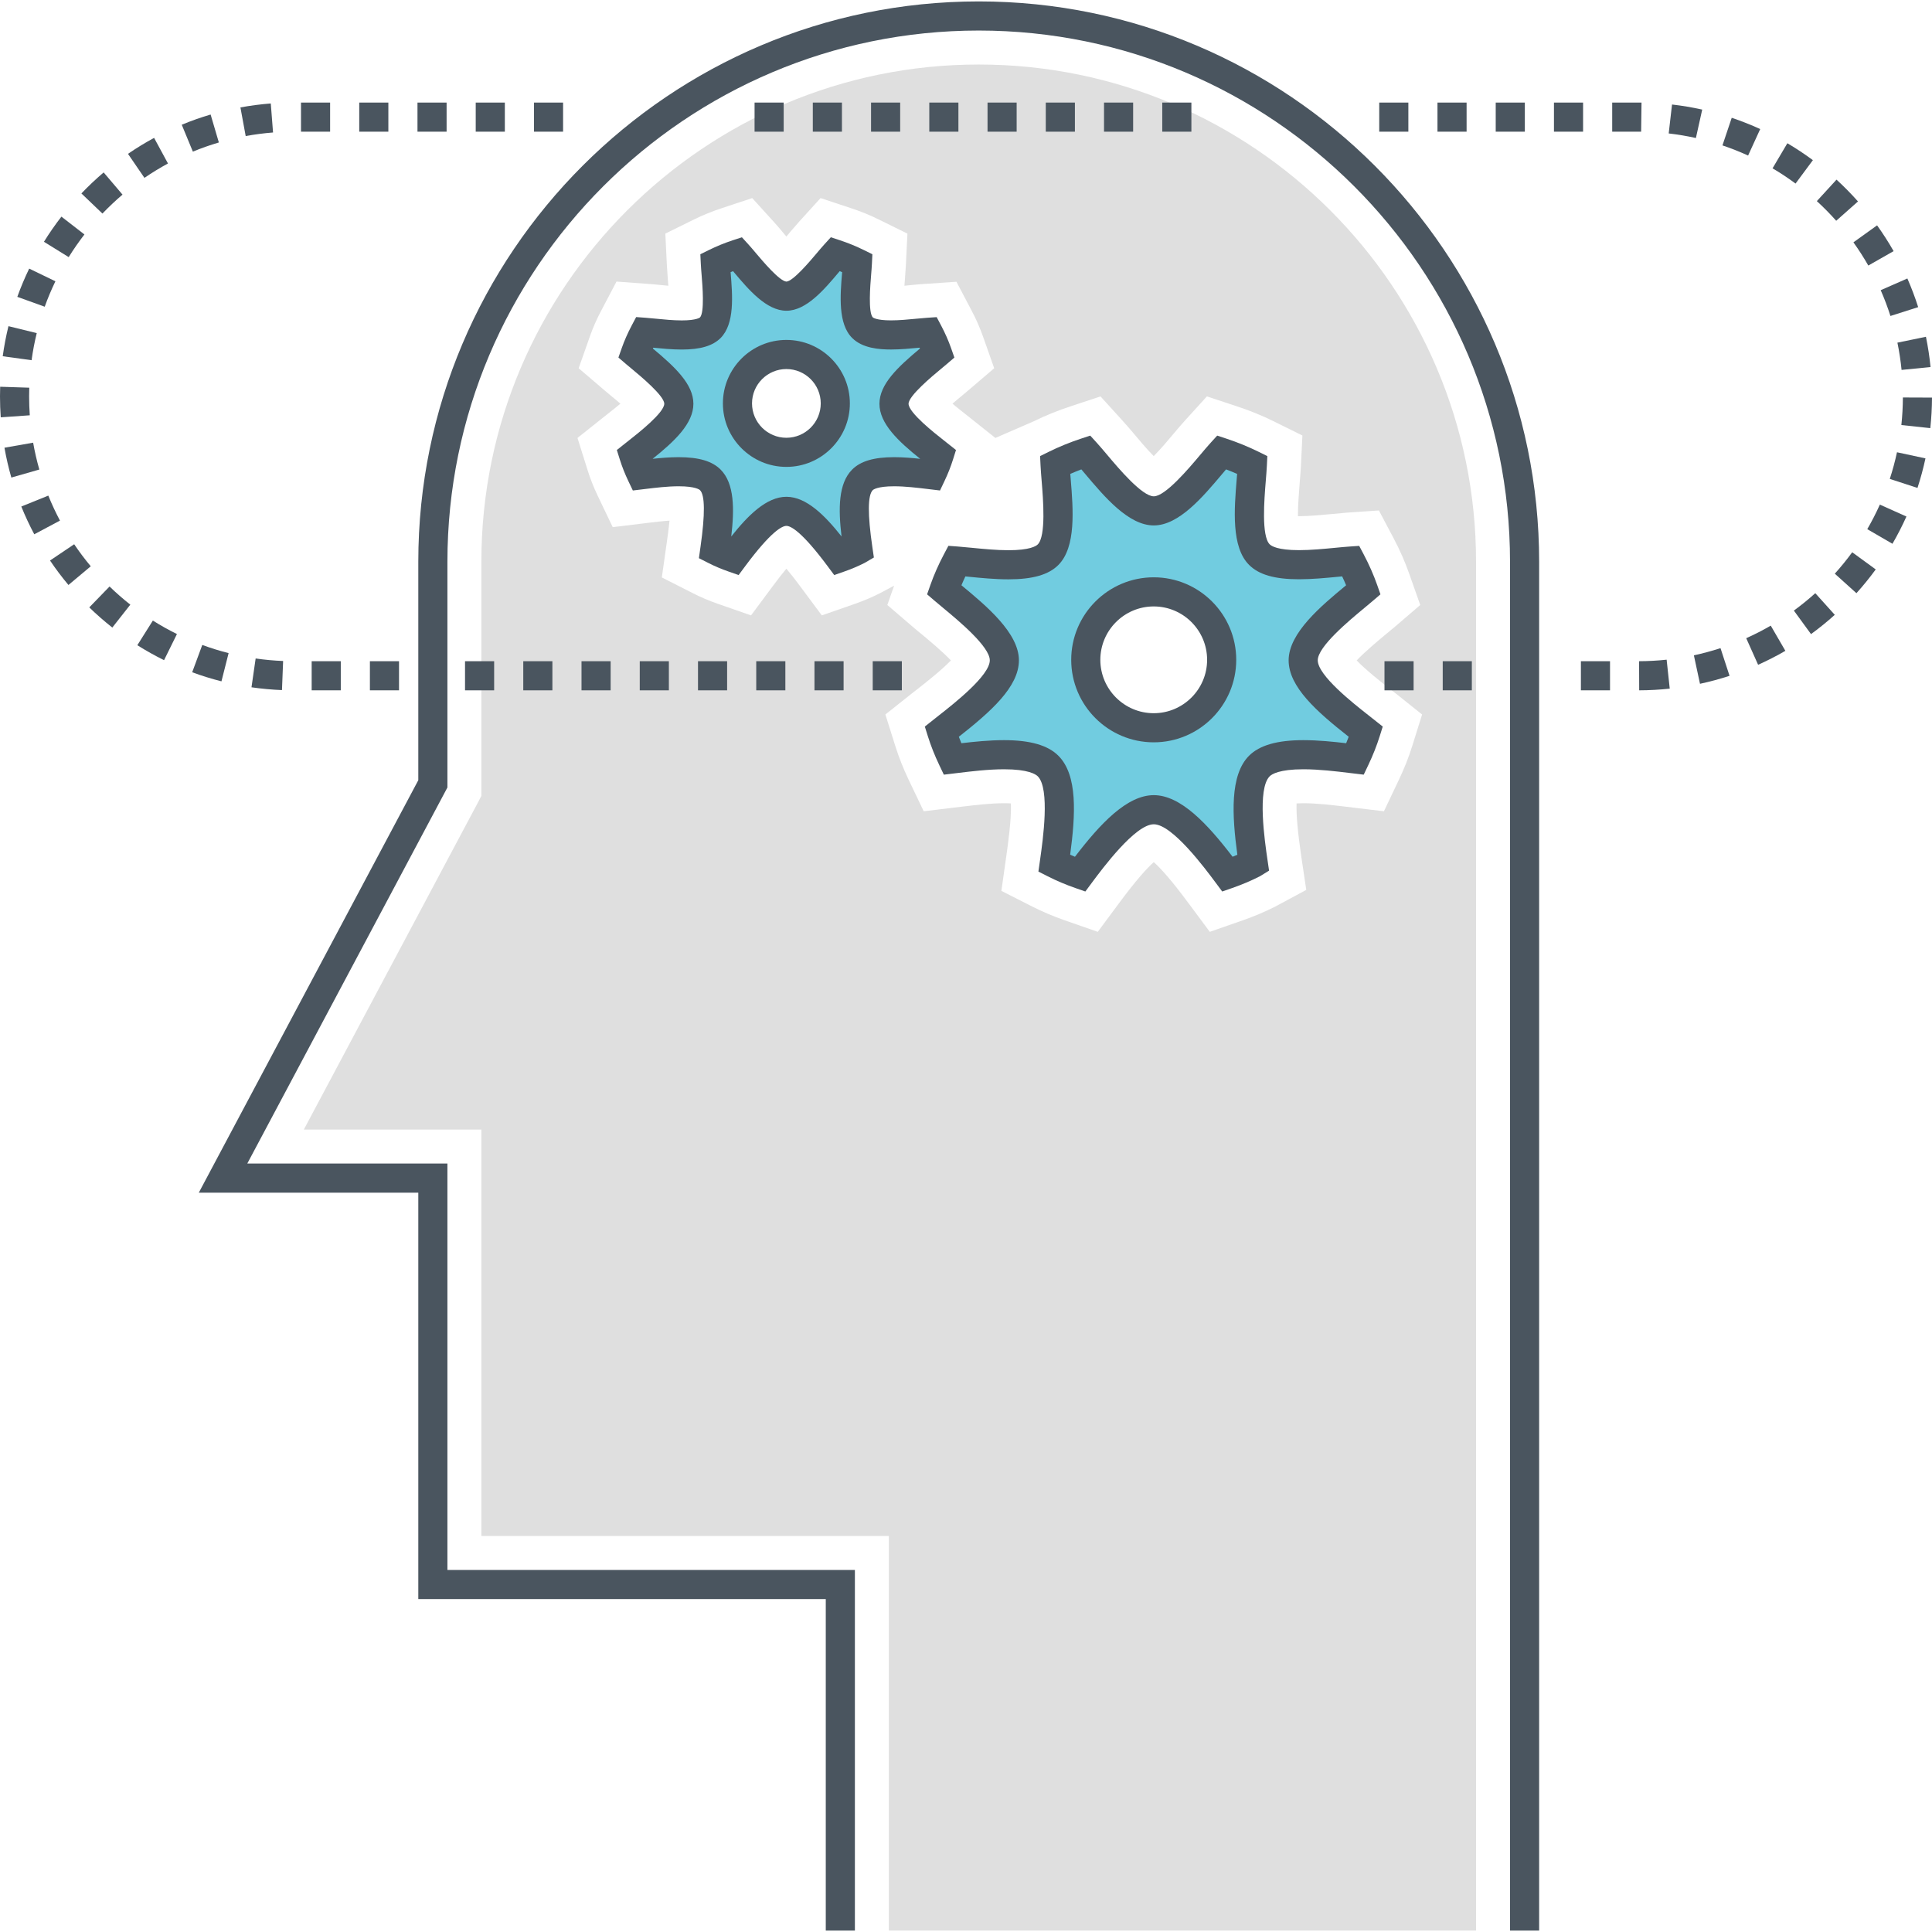 <?xml version="1.0" encoding="utf-8"?>
<!-- Generator: Adobe Illustrator 18.0.0, SVG Export Plug-In . SVG Version: 6.00 Build 0)  -->
<!DOCTYPE svg PUBLIC "-//W3C//DTD SVG 1.1//EN" "http://www.w3.org/Graphics/SVG/1.1/DTD/svg11.dtd">
<svg version="1.1" id="Layer_1" xmlns="http://www.w3.org/2000/svg" xmlns:xlink="http://www.w3.org/1999/xlink" x="0px" y="0px"
	 viewBox="0 0 512 512" style="enable-background:new 0 0 512 512;" xml:space="preserve">
<style type="text/css">
	.st0{fill:#FFD452;}
	.st1{fill:#F58E6F;}
	.st2{fill:#4A555F;}
	.st3{fill:none;}
	.st4{fill:#DFDFDF;}
	.st5{fill:#71CCE0;}
	.st6{fill:#FFFFFF;}
</style>
<g>
	<g>
		<g>
			<path class="st2" d="M259.371,0.376c-81.894,0-148.518,66.626-148.518,148.52v57.87L52.684,316.071h58.169v107.706h107.986
				v87.841h7.717V416.06H118.57V308.354H65.533l53.037-99.663v-59.795c0-77.639,63.163-140.802,140.801-140.802
				c77.638,0,140.802,63.163,140.802,140.802v362.723h7.717V148.895C407.89,67.002,341.264,0.376,259.371,0.376z"/>
		</g>
	</g>
	<g>
		<g>
			<g>
				<path class="st4" d="M259.381,17.098c-72.672,0-131.812,59.115-131.812,131.786v62.047l-1.492,2.83l-45.558,85.585h47.05
					v107.708H235.56v104.57h155.607v-362.74C391.167,76.213,332.052,17.098,259.381,17.098z M374.241,197.761
					c-0.952,3.01-2.109,5.917-3.524,8.901l-3.961,8.335l-10.29-1.235c-3.293-0.385-7.409-0.9-11.062-0.9
					c-0.695,0-1.286,0.026-1.801,0.052c-0.103,2.83,0.283,7.434,1.209,13.788l1.363,9.132l-8.232,4.424
					c-2.649,1.338-5.479,2.547-8.412,3.575l-8.926,3.113l-5.634-7.589c-4.528-6.122-7.409-9.286-9.209-10.881
					c-1.801,1.595-4.682,4.759-9.209,10.881l-5.634,7.589l-8.926-3.113c-2.933-1.029-5.762-2.238-8.412-3.575l-8.206-4.167
					l1.363-9.621c0.36-2.598,1.338-9.415,1.158-13.556c-0.515-0.026-1.106-0.052-1.827-0.052c-3.627,0-7.743,0.515-11.062,0.9
					l-10.212,1.235l-3.987-8.335c-1.415-2.984-2.573-5.891-3.524-8.901l-2.649-8.412l6.92-5.505l1.749-1.363
					c1.904-1.492,6.2-4.863,8.695-7.461c-2.238-2.366-5.891-5.402-7.717-6.92c-0.9-0.72-1.723-1.415-2.444-2.032l-6.688-5.736
					l1.801-5.119l-3.73,1.981c-2.058,1.055-4.244,1.981-6.508,2.778l-8.926,3.113l-5.634-7.589
					c-1.543-2.084-2.778-3.627-3.756-4.785c-0.978,1.157-2.187,2.701-3.73,4.785l-5.634,7.589l-8.927-3.113
					c-2.264-0.798-4.45-1.724-6.508-2.778l-8.206-4.167l1.338-9.467c0.154-1.08,0.489-3.396,0.695-5.582
					c-1.749,0.103-3.55,0.334-5.119,0.515l-9.93,1.209l-3.987-8.334c-1.106-2.315-1.981-4.553-2.701-6.868l-2.65-8.438l8.18-6.508
					c0.746-0.592,1.981-1.543,3.19-2.573c-0.978-0.849-1.929-1.646-2.573-2.161c-0.643-0.541-1.26-1.055-1.801-1.518l-6.688-5.71
					l2.933-8.309c0.823-2.393,1.904-4.836,3.19-7.229l3.91-7.434l8.386,0.617c0.875,0.051,1.852,0.154,2.933,0.257
					c0.772,0.077,1.595,0.154,2.418,0.232c-0.051-0.772-0.103-1.467-0.154-2.007c-0.103-1.26-0.18-2.392-0.231-3.37l-0.412-8.438
					l7.563-3.73c2.392-1.183,4.939-2.212,7.537-3.061l7.923-2.624l5.608,6.174c0.695,0.772,1.518,1.698,2.367,2.727
					c0.309,0.36,0.669,0.798,1.08,1.286c0.412-0.488,0.772-0.926,1.055-1.26c0.875-1.029,1.698-1.981,2.392-2.753l5.608-6.174
					l7.923,2.624c2.598,0.849,5.145,1.877,7.537,3.061l7.563,3.73l-0.412,8.438c-0.051,0.978-0.129,2.109-0.231,3.344
					c-0.052,0.54-0.103,1.26-0.154,2.032c0.772-0.077,1.543-0.155,2.289-0.232c1.158-0.103,2.238-0.206,3.164-0.257l8.334-0.566
					l3.885,7.383c1.286,2.392,2.341,4.811,3.19,7.229l2.933,8.309l-6.688,5.71c-0.54,0.463-1.158,0.977-1.801,1.518
					c-0.643,0.515-1.595,1.312-2.573,2.161c1.209,1.029,2.444,1.981,3.19,2.573l8.18,6.508l10.135-4.399
					c3.138-1.544,6.431-2.881,9.827-3.987l7.897-2.624l5.608,6.174c0.952,1.029,2.032,2.29,3.19,3.653
					c1.26,1.518,3.447,4.116,5.299,5.994c1.878-1.878,4.039-4.45,5.299-5.968c1.183-1.389,2.238-2.65,3.19-3.679l5.608-6.174
					l7.923,2.624c3.37,1.106,6.688,2.443,9.801,3.987l7.589,3.756l-0.412,8.412c-0.077,1.312-0.206,2.83-0.334,4.502
					c-0.155,2.084-0.463,5.685-0.438,8.463h0.283c2.676,0,5.84-0.309,8.618-0.566c1.544-0.155,2.984-0.283,4.219-0.386l8.334-0.566
					l3.91,7.383c1.646,3.112,3.036,6.277,4.116,9.364l2.933,8.309l-6.688,5.736c-0.72,0.617-1.569,1.312-2.444,2.032
					c-1.827,1.518-5.479,4.553-7.717,6.92c2.495,2.598,6.791,5.968,8.695,7.461l1.749,1.363l6.894,5.505L374.241,197.761z"/>
			</g>
		</g>
	</g>
	<g>
		<g>
			<g>
				<path class="st5" d="M236.928,107.01c0-4.527,7.717-10.264,11.473-13.479c-0.669-1.904-1.492-3.731-2.418-5.48
					c-4.914,0.335-14.277,1.929-17.416-1.235c-3.061-3.035-1.595-12.348-1.363-17.106c-1.878-0.927-3.833-1.724-5.865-2.392
					c-3.19,3.498-8.618,11.164-12.94,11.164c-4.322,0-9.775-7.666-12.965-11.164c-2.032,0.668-3.987,1.466-5.865,2.392
					c0.231,4.759,1.724,14.071-1.337,17.132c-3.138,3.138-12.528,1.57-17.415,1.209c-0.927,1.749-1.75,3.576-2.418,5.48
					c3.756,3.216,11.499,8.952,11.499,13.479c0,4.656-7.923,10.392-11.962,13.608c0.566,1.801,1.26,3.525,2.058,5.196
					c5.145-0.616,14.92-1.981,18.239,1.364c3.421,3.421,1.929,13.274,1.183,18.548c1.569,0.797,3.216,1.491,4.913,2.083
					c3.189-4.296,9.235-12.296,14.071-12.296c4.863,0,10.881,8,14.072,12.296c1.698-0.592,3.344-1.286,4.914-2.083
					c-0.772-5.274-2.239-15.126,1.183-18.548c3.319-3.344,13.068-1.98,18.239-1.364c0.797-1.672,1.492-3.395,2.058-5.196
					C244.825,117.402,236.928,111.666,236.928,107.01z M208.399,119.872c-7.151,0-12.965-5.814-12.965-12.965
					c0-7.177,5.814-12.965,12.965-12.965c7.177,0,12.965,5.788,12.965,12.965C221.365,114.059,215.577,119.872,208.399,119.872z"/>
			</g>
		</g>
	</g>
	<g>
		<g>
			<g>
				<path class="st2" d="M250.053,116.646c-2.295-1.799-9.275-7.275-9.275-9.647c0-2.106,6.357-7.377,8.447-9.11
					c0.615-0.51,1.189-0.986,1.693-1.417l2.006-1.718l-0.875-2.492c-0.696-1.981-1.586-4.002-2.648-6.007l-1.173-2.213l-2.498,0.17
					c-0.852,0.058-1.832,0.152-2.889,0.253c-2.125,0.205-4.533,0.436-6.731,0.436c-3.969,0-4.807-0.784-4.821-0.798
					c-1.239-1.367-0.66-8.465-0.441-11.138c0.092-1.128,0.176-2.169,0.219-3.059l0.123-2.527l-2.268-1.12
					c-2.022-0.997-4.164-1.872-6.367-2.598l-2.374-0.782l-1.684,1.848c-0.639,0.701-1.365,1.56-2.152,2.493
					c-1.682,1.997-6.152,7.3-7.931,7.408c-1.796-0.091-6.284-5.414-7.974-7.417c-0.785-0.929-1.508-1.786-2.146-2.484l-1.684-1.846
					l-2.374,0.781c-2.201,0.725-4.342,1.599-6.366,2.598l-2.269,1.12l0.123,2.527c0.043,0.891,0.127,1.934,0.22,3.066
					c0.219,2.679,0.802,9.799-0.435,11.149c-0.009,0.007-0.855,0.791-4.831,0.791c-2.251,0-4.705-0.241-6.871-0.455
					c-0.987-0.097-1.901-0.187-2.699-0.246l-2.513-0.185l-1.181,2.227c-1.061,2.005-1.952,4.026-2.648,6.007l-0.875,2.492
					l2.006,1.718c0.505,0.431,1.078,0.907,1.696,1.418c2.089,1.732,8.446,7.004,8.446,9.109c0,2.372-6.98,7.847-9.273,9.646
					l-3.296,2.615l0.792,2.525c0.6,1.911,1.338,3.776,2.256,5.701l1.192,2.501l3.518-0.423c2.392-0.292,5.665-0.691,8.612-0.691
					c4.514,0,5.564,0.919,5.67,1.025c1.315,1.316,1.364,6.339,0.146,14.931l-0.438,3.096l2.458,1.25
					c1.696,0.863,3.509,1.633,5.391,2.289l2.677,0.933l1.69-2.276c6.947-9.355,9.858-10.752,10.975-10.752
					c1.116,0,4.027,1.397,10.974,10.752l1.691,2.276l2.677-0.933c1.882-0.656,3.696-1.426,5.391-2.289l2.446-1.428l-0.401-2.742
					c-1.271-8.686-1.239-13.769,0.1-15.106c0.104-0.106,1.154-1.025,5.67-1.025c2.939,0,6.215,0.398,8.607,0.688l3.546,0.425
					l1.191-2.502c0.916-1.925,1.653-3.787,2.253-5.697l0.795-2.526L250.053,116.646z M236.956,121.155
					c-5.351,0-8.888,1.044-11.127,3.286c-3.695,3.694-3.673,10.463-2.81,17.723c-4.385-5.541-9.326-10.513-14.61-10.513
					c-5.29,0-10.235,4.981-14.622,10.53c0.84-7.196,0.887-14.033-2.819-17.74c-2.241-2.242-5.778-3.286-11.128-3.286
					c-2.354,0-4.768,0.205-6.889,0.436c5.848-4.675,10.806-9.354,10.806-14.592c0-5.155-4.814-9.696-10.736-14.632
					c0.033-0.074,0.065-0.147,0.099-0.221c2.214,0.217,4.956,0.485,7.559,0.485c4.936,0,8.205-0.969,10.297-3.061
					c3.759-3.786,3.149-11.238,2.66-17.226c-0.006-0.075-0.013-0.149-0.019-0.223c0.214-0.088,0.428-0.176,0.644-0.261
					c0.092,0.108,0.183,0.217,0.278,0.328c3.817,4.525,8.568,10.159,13.869,10.159c5.28,0,10.024-5.628,13.837-10.152
					c0.095-0.113,0.189-0.225,0.282-0.335c0.217,0.085,0.432,0.173,0.646,0.263c-0.005,0.072-0.011,0.144-0.018,0.216
					c-0.489,5.993-1.098,13.45,2.663,17.211c2.735,2.752,7.182,3.07,10.291,3.07c2.569,0,5.173-0.25,7.47-0.471
					c0.038-0.003,0.075-0.007,0.113-0.011c0.035,0.076,0.069,0.154,0.103,0.231c-5.92,4.935-10.734,9.477-10.734,14.632
					c0,5.238,4.958,9.917,10.806,14.593C241.739,121.361,239.315,121.155,236.956,121.155z"/>
			</g>
		</g>
	</g>
	<g>
		<g>
			<g>
				<path class="st5" d="M345.373,175.001c0-6.288,10.718-14.255,15.935-18.721c-0.929-2.644-2.072-5.181-3.358-7.611
					c-6.824,0.465-19.829,2.68-24.188-1.715c-4.251-4.216-2.215-17.15-1.894-23.759c-2.608-1.287-5.323-2.395-8.146-3.323
					c-4.43,4.859-11.969,15.506-17.972,15.506c-6.002,0-13.576-10.647-18.007-15.506c-2.823,0.928-5.538,2.036-8.146,3.323
					c0.322,6.609,2.394,19.543-1.858,23.795c-4.359,4.359-17.4,2.18-24.188,1.679c-1.287,2.429-2.43,4.967-3.359,7.611
					c5.217,4.466,15.971,12.433,15.971,18.721c0,6.466-11.004,14.434-16.614,18.9c0.786,2.501,1.751,4.895,2.859,7.217
					c7.146-0.857,20.722-2.751,25.332,1.894c4.751,4.752,2.68,18.437,1.644,25.761c2.179,1.107,4.466,2.072,6.824,2.894
					c4.43-5.967,12.827-17.079,19.543-17.079c6.753,0,15.113,11.112,19.544,17.079c2.358-0.822,4.645-1.787,6.824-2.894
					c-1.072-7.324-3.109-21.009,1.644-25.761c4.609-4.645,18.15-2.75,25.331-1.894c1.107-2.322,2.072-4.716,2.858-7.217
					C356.341,189.435,345.373,181.467,345.373,175.001z M305.749,192.865c-9.932,0-18.007-8.074-18.007-18.007
					c0-9.968,8.075-18.007,18.007-18.007c9.969,0,18.007,8.039,18.007,18.007C323.756,184.791,315.718,192.865,305.749,192.865z"/>
			</g>
		</g>
	</g>
	<g>
		<g>
			<g>
				<path class="st2" d="M362.67,189.561c-4.026-3.158-13.451-10.552-13.451-14.575c0-3.628,8.286-10.5,12.27-13.802
					c0.851-0.707,1.644-1.364,2.34-1.961l2.006-1.717l-0.874-2.492c-0.94-2.675-2.147-5.414-3.589-8.137l-1.172-2.214l-2.501,0.17
					c-1.169,0.08-2.516,0.208-3.969,0.349c-2.986,0.288-6.371,0.613-9.496,0.613c-5.614,0-7.289-1.078-7.76-1.551
					c-2.221-2.221-1.425-11.967-1.043-16.65c0.127-1.549,0.242-2.976,0.302-4.197l0.123-2.527l-2.268-1.121
					c-2.749-1.356-5.657-2.543-8.647-3.528l-2.374-0.781l-1.684,1.846c-0.877,0.961-1.87,2.139-2.949,3.419
					c-2.96,3.513-9.123,10.823-12.171,10.823c-3.079,0-9.254-7.322-12.22-10.841c-1.073-1.272-2.063-2.444-2.935-3.402l-1.685-1.846
					l-2.374,0.781c-2.99,0.985-5.898,2.172-8.647,3.528l-2.269,1.121l0.123,2.527c0.059,1.222,0.176,2.654,0.303,4.205
					c0.383,4.685,1.181,14.436-1.04,16.672c-0.462,0.462-2.144,1.539-7.765,1.539c-3.2,0-6.651-0.34-9.695-0.639
					c-1.356-0.134-2.614-0.258-3.712-0.339l-2.514-0.186l-1.18,2.229c-1.441,2.721-2.648,5.458-3.588,8.135l-0.877,2.492
					l2.007,1.719c0.696,0.596,1.487,1.252,2.337,1.958c3.984,3.303,12.273,10.176,12.273,13.804c0,4.024-9.428,11.419-13.455,14.578
					l-3.763,2.983l0.792,2.525c0.81,2.581,1.81,5.106,3.056,7.72l1.192,2.502l3.814-0.459c3.358-0.408,7.957-0.969,12.139-0.969
					c6.387,0,8.379,1.302,8.939,1.864c3.283,3.282,1.353,16.884,0.627,22.005l-0.459,3.242l2.458,1.249
					c2.296,1.168,4.753,2.21,7.303,3.099l2.678,0.933l1.689-2.277c2.854-3.843,11.538-15.538,16.446-15.538
					s13.592,11.695,16.446,15.538l1.689,2.276l2.677-0.932c2.547-0.887,5.005-1.929,7.304-3.099l2.436-1.496l-0.401-2.742
					c-0.759-5.176-2.771-18.927,0.563-22.259c0.559-0.56,2.551-1.863,8.939-1.863c4.172,0,8.774,0.558,12.134,0.966l3.849,0.461
					l1.191-2.501c1.242-2.606,2.241-5.13,3.055-7.717l0.795-2.526L362.67,189.561z M356.744,196.962
					c-3.318-0.392-7.407-0.814-11.33-0.814c-6.913,0-11.624,1.349-14.397,4.122c-5.136,5.136-4.515,15.83-3.107,26.243
					c-0.417,0.183-0.838,0.362-1.262,0.535c-6.689-8.749-13.787-16.324-20.887-16.324c-7.101,0-14.198,7.575-20.887,16.324
					c-0.427-0.175-0.85-0.354-1.269-0.538c1.419-10.634,2.041-21.071-3.129-26.239c-2.774-2.775-7.484-4.124-14.397-4.124
					c-3.918,0-7.99,0.421-11.301,0.813c-0.239-0.572-0.465-1.141-0.677-1.708c8.448-6.652,15.921-13.218,15.921-20.267
					c0-7.255-8.707-14.474-15.064-19.746c-0.055-0.045-0.112-0.092-0.166-0.137c0.323-0.779,0.671-1.561,1.042-2.346
					c0.315,0.031,0.638,0.063,0.966,0.095c3.221,0.318,6.871,0.677,10.452,0.677c6.43,0,10.632-1.207,13.233-3.808
					c4.734-4.77,3.919-14.739,3.263-22.749c-0.039-0.475-0.077-0.937-0.112-1.384c0.961-0.421,1.939-0.821,2.933-1.195
					c0.345,0.407,0.702,0.832,1.071,1.269c5.102,6.052,11.454,13.583,18.12,13.583c6.637,0,12.978-7.523,18.073-13.568
					c0.373-0.442,0.735-0.872,1.084-1.282c0.993,0.373,1.972,0.772,2.933,1.193c-0.035,0.446-0.073,0.904-0.111,1.376
					c-0.655,8.014-1.47,17.99,3.267,22.725c2.589,2.608,6.792,3.822,13.227,3.822c3.497,0,7.076-0.344,10.236-0.649
					c0.414-0.039,0.82-0.078,1.214-0.115c0.373,0.789,0.724,1.574,1.048,2.355c-0.057,0.048-0.113,0.094-0.17,0.141
					c-6.356,5.272-15.06,12.489-15.06,19.743c0,7.048,7.471,13.615,15.919,20.265C357.208,195.82,356.983,196.39,356.744,196.962z"
					/>
			</g>
		</g>
	</g>
	<g>
		<g>
			<g>
				<path class="st2" d="M305.749,152.993c-12.057,0-21.866,9.809-21.866,21.866c0,12.057,9.809,21.866,21.866,21.866
					c12.057,0,21.866-9.809,21.866-21.866C327.615,162.802,317.806,152.993,305.749,152.993z M305.749,189.007
					c-7.802,0-14.148-6.347-14.148-14.148c0-7.801,6.347-14.148,14.148-14.148s14.148,6.347,14.148,14.148
					C319.897,182.66,313.55,189.007,305.749,189.007z"/>
			</g>
		</g>
	</g>
	<g>
		<g>
			<g>
				<path class="st2" d="M208.399,90.083c-9.276,0-16.824,7.548-16.824,16.824c0,9.276,7.548,16.824,16.824,16.824
					c9.276,0,16.824-7.548,16.824-16.824C225.223,97.631,217.675,90.083,208.399,90.083z M208.399,116.014
					c-5.022,0-9.106-4.085-9.106-9.107c0-5.022,4.085-9.106,9.106-9.106c5.022,0,9.107,4.085,9.107,9.106
					C217.506,111.929,213.421,116.014,208.399,116.014z"/>
			</g>
		</g>
	</g>
	<g>
		<g>
			<g>
				<path class="st2" d="M366.902,182.944h7.717v-7.717h-7.717V182.944z M382.337,175.226v7.717h7.717v-7.717H382.337z"/>
			</g>
		</g>
	</g>
	<g>
		<g>
			<g>
				<path class="st2" d="M451.106,29.041c-2.625-0.584-5.317-1.036-8.001-1.345l-0.882,7.667c2.418,0.278,4.844,0.686,7.207,1.212
					L451.106,29.041z M365.511,34.899h7.718v-7.717h-7.718V34.899z M419.533,27.182h-7.717v7.717h7.717V27.182z M380.946,34.899
					h7.717v-7.717h-7.717V34.899z M466.476,34.202c-2.457-1.123-4.997-2.128-7.551-2.985l-2.457,7.315
					c2.299,0.772,4.586,1.676,6.797,2.688L466.476,34.202z M480.434,42.443c-2.166-1.603-4.442-3.113-6.763-4.484l-3.926,6.645
					c2.094,1.236,4.144,2.596,6.094,4.042L480.434,42.443z M503.936,98.032l7.68-0.766c-0.269-2.688-0.679-5.386-1.222-8.019
					l-7.559,1.559C503.324,93.177,503.695,95.609,503.936,98.032z M500.984,83.736l7.353-2.341
					c-0.816-2.566-1.781-5.123-2.866-7.596l-7.067,3.103C499.382,79.126,500.25,81.427,500.984,83.736z M495.122,70.373l6.705-3.821
					c-1.333-2.34-2.807-4.637-4.38-6.83l-6.271,4.499C492.594,66.195,493.921,68.266,495.122,70.373z M486.614,58.507l5.771-5.122
					c-1.787-2.013-3.702-3.958-5.69-5.779l-5.212,5.69C483.275,54.938,485.002,56.692,486.614,58.507z M396.381,34.899h7.717v-7.717
					h-7.717V34.899z M418.955,182.944h7.717v-7.717h-7.717V182.944z M494.845,140.231l6.675,3.876
					c1.354-2.333,2.6-4.762,3.703-7.224l-7.042-3.158C497.187,135.943,496.064,138.132,494.845,140.231z M475.391,161.81
					l4.547,6.235c2.177-1.586,4.296-3.306,6.298-5.108l-5.165-5.735C479.266,158.828,477.354,160.378,475.391,161.81z
					 M504.283,105.336c-0.009,2.434-0.146,4.891-0.403,7.304l7.673,0.821c0.286-2.674,0.437-5.397,0.447-8.095L504.283,105.336z
					 M500.815,126.912l7.336,2.396c0.839-2.566,1.55-5.201,2.116-7.834l-7.546-1.62C502.212,122.225,501.57,124.599,500.815,126.912
					z M486.242,152.032l5.73,5.17c1.806-2.003,3.527-4.122,5.115-6.3l-6.235-4.547C489.42,148.318,487.87,150.228,486.242,152.032z
					 M462.766,169.131l3.153,7.044c2.456-1.099,4.885-2.344,7.222-3.699l-3.874-6.675
					C467.163,167.022,464.977,168.142,462.766,169.131z M435.019,27.187l-7.769-0.005v7.717l7.666,0.005L435.019,27.187z
					 M434.376,175.225l0.025,7.717c2.703-0.009,5.428-0.16,8.098-0.445l-0.822-7.673
					C439.27,175.082,436.813,175.216,434.376,175.225z M448.895,173.667l1.618,7.546c2.636-0.565,5.273-1.276,7.834-2.114
					l-2.396-7.335C453.643,172.517,451.269,173.158,448.895,173.667z"/>
			</g>
		</g>
	</g>
	<g>
		<g>
			<g>
				<path class="st2" d="M230.838,34.899h7.717v-7.717h-7.717V34.899z M215.403,34.899h7.718v-7.717h-7.718V34.899z M246.272,34.899
					h7.717v-7.717h-7.717V34.899z M199.969,34.899h7.717v-7.717h-7.717V34.899z M261.707,34.899h7.717v-7.717h-7.717V34.899z
					 M308.011,27.182v7.717h7.718v-7.717H308.011z M292.576,34.899h7.717v-7.717h-7.717V34.899z M277.142,34.899h7.718v-7.717
					h-7.718V34.899z"/>
			</g>
		</g>
	</g>
	<g>
		<g>
			<g>
				<path class="st2" d="M8.783,117.314l-7.602,1.336c0.466,2.653,1.08,5.314,1.824,7.908l7.418-2.125
					C9.753,122.097,9.202,119.702,8.783,117.314z M7.717,105.062c0-0.776,0.013-1.549,0.038-2.32l-7.712-0.251
					C0.015,103.345,0,104.203,0,105.064c0.001,1.852,0.067,3.713,0.195,5.533l7.698-0.54C7.778,108.415,7.719,106.733,7.717,105.062
					z M12.803,131.341l-7.155,2.894c1.013,2.503,2.167,4.977,3.432,7.354l6.813-3.625C14.755,135.823,13.715,133.595,12.803,131.341
					z M19.658,144.23l-6.401,4.311c1.502,2.231,3.144,4.413,4.88,6.484l5.916-4.954C22.49,148.203,21.01,146.239,19.658,144.23z
					 M9.737,88.278l-7.497-1.839c-0.642,2.618-1.152,5.3-1.518,7.971l7.647,1.048C8.698,93.05,9.158,90.635,9.737,88.278z
					 M36.395,170.987c2.282,1.438,4.664,2.772,7.08,3.964l3.414-6.921c-2.176-1.074-4.323-2.276-6.38-3.573L36.395,170.987z
					 M32.468,51.576l-4.997-5.881c-2.049,1.74-4.034,3.613-5.901,5.566l5.577,5.333C28.832,54.833,30.622,53.145,32.468,51.576z
					 M44.514,43.324l-3.675-6.785c-2.369,1.284-4.698,2.707-6.922,4.229l4.361,6.368C40.282,45.763,42.381,44.48,44.514,43.324z
					 M14.684,74.544l-6.948-3.361c-1.176,2.433-2.235,4.951-3.147,7.484l7.26,2.615C12.67,79.001,13.624,76.735,14.684,74.544z
					 M22.376,62.135l-6.1-4.725c-1.654,2.134-3.212,4.376-4.63,6.665l6.559,4.064C19.483,66.079,20.886,64.059,22.376,62.135z
					 M23.658,160.968c1.935,1.877,3.991,3.673,6.108,5.34l4.771-6.067c-1.909-1.501-3.762-3.12-5.505-4.812L23.658,160.968z
					 M57.999,37.755l-2.183-7.403c-2.586,0.762-5.161,1.672-7.653,2.702l2.947,7.132C53.353,39.259,55.672,38.441,57.999,37.755z
					 M98.029,182.944h7.717v-7.717h-7.717V182.944z M110.636,34.899h7.718v-7.717h-7.718V34.899z M141.506,27.182v7.717h7.717
					v-7.717H141.506z M126.071,34.899h7.717v-7.717h-7.717V34.899z M102.919,27.182h-7.717v7.717h7.717V27.182z M50.933,178.156
					c2.527,0.933,5.137,1.742,7.756,2.406l1.894-7.481c-2.356-0.597-4.704-1.325-6.978-2.164L50.933,178.156z M71.759,27.418
					c-2.698,0.211-5.404,0.564-8.045,1.05l1.397,7.589c2.378-0.437,4.817-0.755,7.249-0.944L71.759,27.418z M66.647,182.139
					c2.666,0.386,5.384,0.634,8.078,0.742l0.306-7.712c-2.429-0.095-4.879-0.32-7.282-0.667L66.647,182.139z M82.595,182.944h7.717
					v-7.717h-7.717V182.944z M87.484,27.182h-7.717v7.717h7.717V27.182z"/>
			</g>
		</g>
	</g>
	<g>
		<g>
			<g>
				<path class="st2" d="M154.107,182.944h7.718v-7.717h-7.718V182.944z M138.672,182.944h7.717v-7.717h-7.717V182.944z
					 M123.237,182.944h7.718v-7.717h-7.718V182.944z M169.542,182.944h7.717v-7.717h-7.717V182.944z M215.845,182.944h7.718v-7.717
					h-7.718V182.944z M231.28,175.226v7.717h7.717v-7.717H231.28z M184.976,182.944h7.717v-7.717h-7.717V182.944z M200.411,182.944
					h7.717v-7.717h-7.717V182.944z"/>
			</g>
		</g>
	</g>
</g>
</svg>
